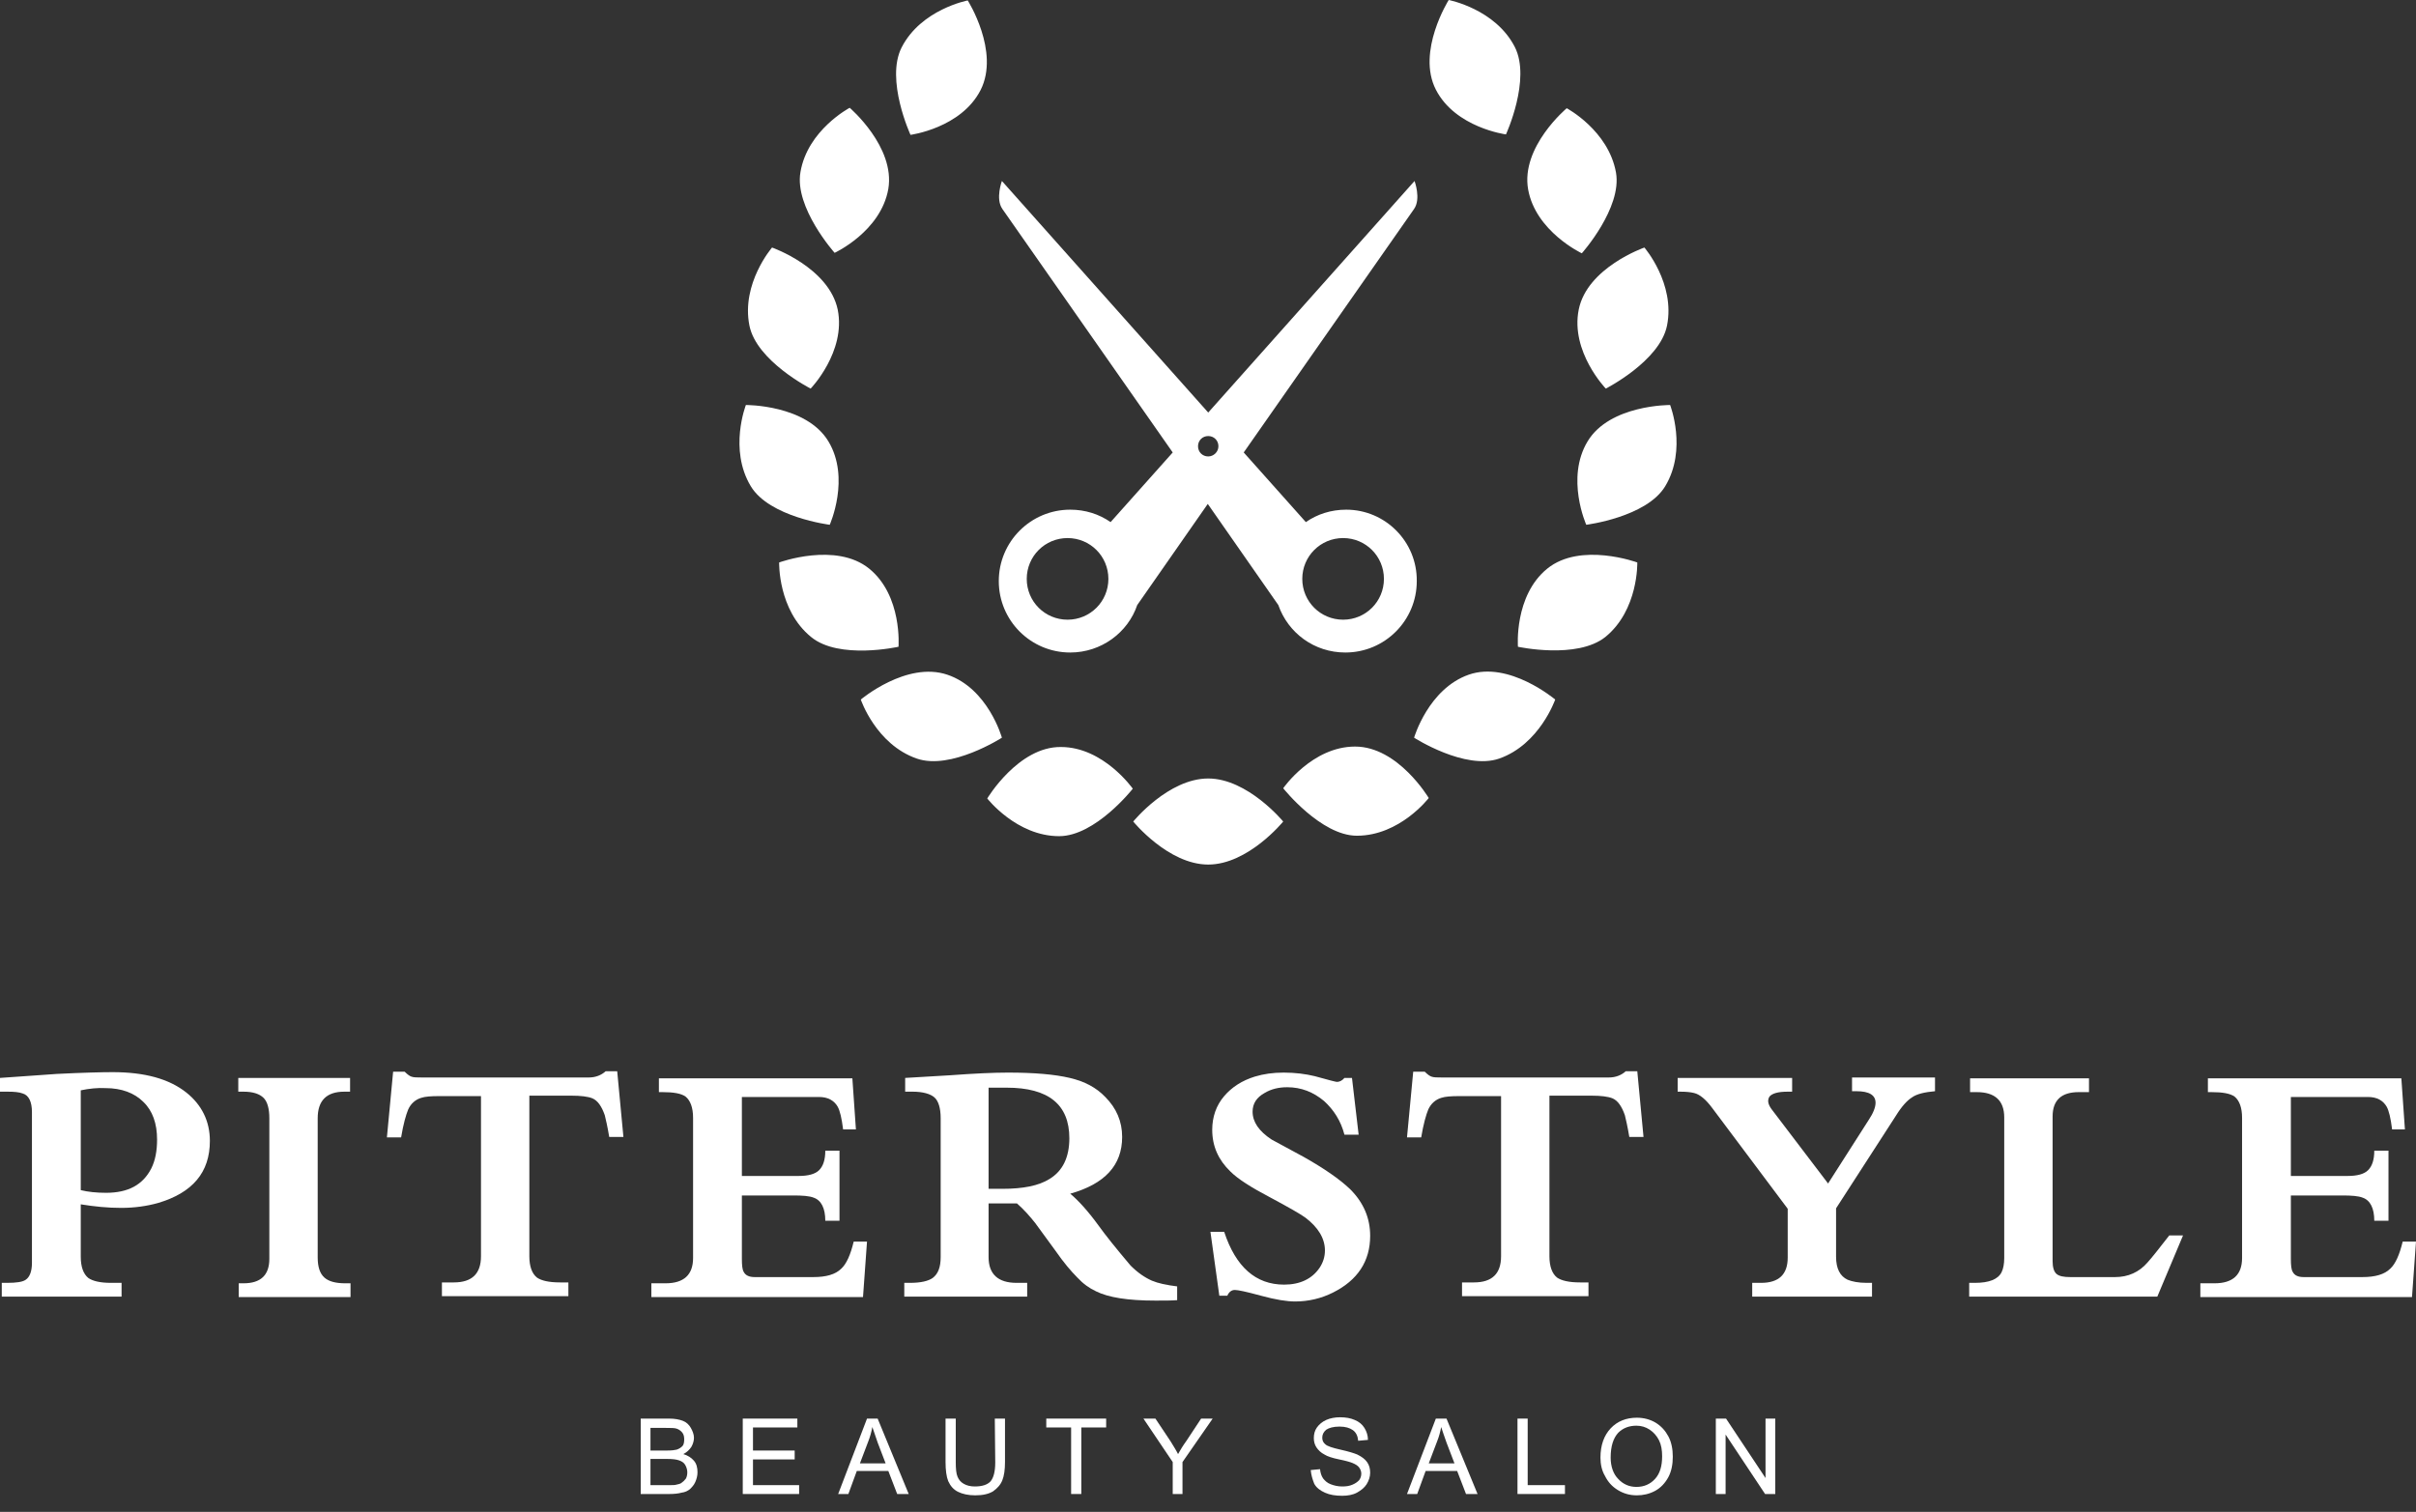 <svg width="131" height="82" viewBox="0 0 131 82" fill="none" xmlns="http://www.w3.org/2000/svg">
<rect x="0" y="0" width="131" height="82" fill="#333333" stroke="none"/>
<path d="M69.578 44.557C69.578 44.557 67.677 46.891 65.512 46.891C63.347 46.891 61.446 44.557 61.446 44.557C61.446 44.557 63.347 42.223 65.512 42.223C67.653 42.223 69.578 44.557 69.578 44.557ZM73.475 40.491C71.142 40.491 69.578 42.752 69.578 42.752C69.578 42.752 71.623 45.327 73.572 45.327C75.905 45.327 77.469 43.282 77.469 43.282C77.469 43.282 75.809 40.491 73.475 40.491ZM79.635 36.593C77.445 37.363 76.675 40.01 76.675 40.01C76.675 40.01 79.442 41.79 81.295 41.141C83.484 40.371 84.326 37.941 84.326 37.941C84.326 37.941 81.824 35.824 79.635 36.593ZM83.893 30.843C82.088 32.311 82.305 35.078 82.305 35.078C82.305 35.078 85.505 35.775 87.045 34.548C88.849 33.081 88.777 30.506 88.777 30.506C88.777 30.506 85.697 29.376 83.893 30.843ZM86.082 23.939C84.879 25.935 86.01 28.462 86.01 28.462C86.01 28.462 89.282 28.052 90.293 26.368C91.496 24.372 90.557 21.966 90.557 21.966C90.557 21.966 87.285 21.942 86.082 23.939ZM85.601 16.793C85.144 19.079 87.069 21.076 87.069 21.076C87.069 21.076 90.004 19.584 90.389 17.659C90.846 15.374 89.162 13.425 89.162 13.425C89.162 13.425 86.058 14.507 85.601 16.793ZM82.858 10.273C83.267 12.559 85.769 13.738 85.769 13.738C85.769 13.738 87.959 11.284 87.622 9.359C87.213 7.073 84.951 5.87 84.951 5.87C84.951 5.87 82.449 7.963 82.858 10.273ZM77.854 4.86C78.913 6.929 81.656 7.29 81.656 7.29C81.656 7.29 83.027 4.307 82.137 2.55C81.078 0.481 78.552 0 78.552 0C78.552 0 76.796 2.791 77.854 4.86ZM53.531 43.306C53.531 43.306 55.119 45.351 57.428 45.351C59.401 45.351 61.422 42.776 61.422 42.776C61.422 42.776 59.834 40.515 57.525 40.515C55.215 40.491 53.531 43.306 53.531 43.306ZM46.674 37.941C46.674 37.941 47.492 40.371 49.705 41.141C51.558 41.79 54.325 40.01 54.325 40.01C54.325 40.01 53.579 37.339 51.365 36.593C49.152 35.848 46.674 37.941 46.674 37.941ZM42.247 30.506C42.247 30.506 42.175 33.081 43.979 34.548C45.495 35.799 48.719 35.078 48.719 35.078C48.719 35.078 48.935 32.311 47.131 30.843C45.327 29.376 42.247 30.506 42.247 30.506ZM40.443 21.966C40.443 21.966 39.505 24.372 40.707 26.368C41.718 28.052 44.99 28.462 44.99 28.462C44.99 28.462 46.121 25.935 44.918 23.939C43.715 21.942 40.443 21.966 40.443 21.966ZM41.862 13.425C41.862 13.425 40.178 15.374 40.635 17.659C41.02 19.584 43.955 21.076 43.955 21.076C43.955 21.076 45.88 19.079 45.423 16.793C44.942 14.507 41.862 13.425 41.862 13.425ZM46.072 5.846C46.072 5.846 43.787 7.049 43.402 9.335C43.065 11.259 45.255 13.713 45.255 13.713C45.255 13.713 47.757 12.559 48.166 10.249C48.551 7.963 46.072 5.846 46.072 5.846ZM52.472 0.024C52.472 0.024 49.946 0.505 48.887 2.574C47.997 4.331 49.369 7.314 49.369 7.314C49.369 7.314 52.111 6.953 53.17 4.884C54.228 2.791 52.472 0.024 52.472 0.024Z" fill="white"/>
<path d="M72.994 27.643C72.176 27.643 71.43 27.884 70.805 28.317L67.437 24.54L76.675 11.332C77.06 10.778 76.699 9.816 76.699 9.816L65.512 22.375L54.325 9.816C54.325 9.816 53.964 10.778 54.349 11.332L63.587 24.54L60.219 28.317C59.594 27.884 58.848 27.643 58.03 27.643C55.889 27.643 54.156 29.376 54.156 31.517C54.156 33.658 55.889 35.39 58.03 35.39C59.714 35.39 61.157 34.308 61.663 32.816L65.488 27.331L69.313 32.816C69.843 34.332 71.262 35.39 72.946 35.39C75.087 35.39 76.82 33.658 76.82 31.517C76.844 29.376 75.112 27.643 72.994 27.643ZM57.885 33.61C56.658 33.61 55.672 32.624 55.672 31.397C55.672 30.17 56.658 29.183 57.885 29.183C59.112 29.183 60.099 30.17 60.099 31.397C60.099 32.624 59.112 33.61 57.885 33.61ZM65.512 24.756C65.199 24.756 64.959 24.516 64.959 24.203C64.959 23.89 65.199 23.65 65.512 23.65C65.825 23.65 66.065 23.89 66.065 24.203C66.065 24.516 65.801 24.756 65.512 24.756ZM72.826 33.61C71.599 33.61 70.612 32.624 70.612 31.397C70.612 30.17 71.599 29.183 72.826 29.183C74.053 29.183 75.039 30.17 75.039 31.397C75.039 32.624 74.053 33.61 72.826 33.61Z" fill="white"/>
<path d="M4.379 65.319V68.158C4.379 68.712 4.523 69.097 4.788 69.313C5.028 69.482 5.437 69.578 6.015 69.578H6.592V70.324H0.096V69.578H0.385C0.89 69.578 1.227 69.53 1.395 69.409C1.612 69.265 1.732 68.952 1.732 68.495V60.315C1.732 59.762 1.564 59.401 1.227 59.305C1.035 59.233 0.77 59.209 0.409 59.209H0V58.463C0.698 58.414 1.708 58.342 3.08 58.246C4.523 58.174 5.534 58.15 6.111 58.15C7.843 58.15 9.166 58.511 10.105 59.257C10.947 59.93 11.38 60.82 11.38 61.879C11.38 63.587 10.441 64.694 8.565 65.247C7.963 65.416 7.29 65.512 6.568 65.512C5.846 65.512 5.125 65.44 4.379 65.319ZM4.379 59.136V64.549C4.764 64.646 5.245 64.694 5.75 64.694C6.953 64.694 7.747 64.261 8.204 63.371C8.421 62.938 8.517 62.408 8.517 61.807C8.517 60.941 8.276 60.243 7.771 59.762C7.29 59.281 6.592 59.016 5.726 59.016C5.293 58.992 4.836 59.04 4.379 59.136Z" fill="white"/>
<path d="M12.92 59.209V58.463H18.982V59.209H18.67C17.707 59.209 17.226 59.69 17.226 60.652V68.206C17.226 68.712 17.346 69.073 17.587 69.289C17.828 69.506 18.212 69.602 18.718 69.602H19.006V70.348H12.944V69.602H13.208C14.123 69.602 14.604 69.169 14.604 68.279V60.652C14.604 60.147 14.507 59.762 14.291 59.545C14.074 59.329 13.713 59.209 13.208 59.209H12.92Z" fill="white"/>
<path d="M28.702 59.449V68.134C28.702 68.688 28.846 69.073 29.111 69.289C29.352 69.457 29.761 69.554 30.362 69.554H30.819V70.3H23.962V69.554H24.612C25.599 69.554 26.08 69.073 26.08 68.134V59.449H23.818C23.361 59.449 23.048 59.473 22.832 59.545C22.519 59.642 22.278 59.858 22.134 60.171C22.014 60.46 21.869 60.965 21.749 61.687H20.979L21.316 58.126H21.942C22.11 58.294 22.23 58.367 22.302 58.391C22.423 58.439 22.615 58.439 22.856 58.439H31.926C32.287 58.439 32.6 58.318 32.84 58.102H33.466L33.803 61.663H33.033C32.937 61.085 32.84 60.676 32.792 60.484C32.624 60.002 32.407 59.69 32.118 59.569C31.878 59.473 31.493 59.425 30.988 59.425H28.702V59.449Z" fill="white"/>
<path d="M45.712 61.23C45.639 60.652 45.543 60.243 45.423 60.027C45.23 59.69 44.894 59.497 44.413 59.497H40.226V63.78H43.306C43.811 63.78 44.196 63.684 44.413 63.467C44.629 63.25 44.749 62.914 44.749 62.408H45.519V66.21H44.749C44.749 65.536 44.533 65.103 44.124 64.959C43.883 64.862 43.498 64.838 43.017 64.838H40.226V68.279C40.226 68.616 40.25 68.856 40.322 68.976C40.419 69.169 40.611 69.265 40.924 69.265H44.1C44.797 69.265 45.303 69.121 45.615 68.808C45.904 68.543 46.121 68.038 46.289 67.34H47.011L46.794 70.348H35.318V69.602H36.088C37.075 69.602 37.58 69.145 37.58 68.231V60.628C37.58 60.075 37.435 59.69 37.171 59.473C36.93 59.305 36.521 59.233 35.92 59.233H35.727V58.487H46.217L46.409 61.254H45.712V61.23Z" fill="white"/>
<path d="M53.603 65.271V68.183C53.603 69.097 54.108 69.578 55.119 69.578H55.696V70.324H49.032V69.578H49.344C49.922 69.578 50.331 69.482 50.572 69.313C50.86 69.097 51.005 68.736 51.005 68.183V60.652C51.005 60.099 50.884 59.714 50.668 59.521C50.451 59.329 50.042 59.209 49.489 59.209H49.08V58.463L51.534 58.318C52.833 58.222 53.867 58.174 54.661 58.174C56.081 58.174 57.188 58.27 58.006 58.463C58.824 58.655 59.449 58.992 59.93 59.497C60.532 60.099 60.845 60.821 60.845 61.663C60.845 63.202 59.906 64.213 58.03 64.742C58.463 65.103 58.992 65.68 59.569 66.474C59.93 66.98 60.508 67.701 61.302 68.64C61.687 69.025 62.072 69.289 62.456 69.458C62.793 69.602 63.251 69.698 63.828 69.77V70.516C63.539 70.54 63.154 70.54 62.649 70.54C61.157 70.54 60.099 70.372 59.425 70.035C59.064 69.867 58.727 69.626 58.415 69.289C58.078 68.952 57.669 68.471 57.236 67.846L56.129 66.33C55.84 65.969 55.528 65.608 55.143 65.271H53.603ZM53.603 58.992V64.478H54.349C55.48 64.478 56.322 64.309 56.899 63.948C57.621 63.515 57.982 62.769 57.982 61.735C57.982 59.906 56.851 58.992 54.589 58.992H53.603Z" fill="white"/>
<path d="M66.114 70.276L65.632 66.811H66.378C67.004 68.712 68.086 69.674 69.626 69.674C70.492 69.674 71.142 69.361 71.551 68.76C71.743 68.471 71.84 68.159 71.84 67.822C71.84 67.172 71.479 66.571 70.781 66.041C70.516 65.849 69.891 65.488 68.856 64.935C67.846 64.405 67.124 63.948 66.715 63.539C66.065 62.914 65.729 62.168 65.729 61.278C65.729 60.58 65.945 59.954 66.378 59.449C66.787 58.968 67.341 58.607 68.038 58.391C68.519 58.246 69.025 58.174 69.602 58.174C70.228 58.174 70.781 58.246 71.286 58.367C72.056 58.583 72.441 58.679 72.489 58.679C72.633 58.679 72.778 58.607 72.898 58.463H73.307L73.668 61.542H72.898C72.706 60.797 72.321 60.195 71.791 59.714C71.214 59.233 70.564 58.968 69.794 58.968C69.337 58.968 68.928 59.064 68.567 59.281C68.134 59.521 67.918 59.858 67.918 60.291C67.918 60.845 68.255 61.35 68.952 61.807C69.53 62.12 70.107 62.432 70.685 62.745C71.791 63.371 72.633 63.948 73.211 64.501C73.933 65.223 74.293 66.065 74.293 67.028C74.293 68.399 73.62 69.434 72.272 70.107C71.647 70.42 70.949 70.588 70.228 70.588C69.77 70.588 69.169 70.492 68.375 70.276C67.581 70.059 67.124 69.963 66.956 69.963C66.787 69.963 66.643 70.059 66.547 70.276H66.114Z" fill="white"/>
<path d="M84.013 59.449V68.134C84.013 68.688 84.158 69.073 84.422 69.289C84.663 69.457 85.072 69.554 85.673 69.554H86.13V70.3H79.274V69.554H79.923C80.91 69.554 81.391 69.073 81.391 68.134V59.449H79.129C78.672 59.449 78.359 59.473 78.143 59.545C77.83 59.642 77.59 59.858 77.445 60.171C77.325 60.46 77.18 60.965 77.06 61.687H76.29L76.627 58.126H77.253C77.421 58.294 77.541 58.367 77.614 58.391C77.734 58.439 77.926 58.439 78.167 58.439H87.237C87.598 58.439 87.911 58.318 88.151 58.102H88.777L89.114 61.663H88.344C88.248 61.085 88.151 60.676 88.103 60.484C87.935 60.002 87.718 59.69 87.43 59.569C87.189 59.473 86.804 59.425 86.299 59.425H84.013V59.449Z" fill="white"/>
<path d="M99.555 65.536V68.159C99.555 68.808 99.772 69.217 100.181 69.409C100.421 69.506 100.758 69.578 101.215 69.578H101.504V70.324H95.008V69.578H95.489C96.452 69.578 96.933 69.121 96.933 68.207V65.56L92.843 60.099C92.506 59.642 92.169 59.353 91.856 59.281C91.664 59.233 91.423 59.209 91.111 59.209H90.966V58.463H97.173V59.209H96.933C96.403 59.209 96.091 59.305 95.946 59.473C95.826 59.666 95.85 59.882 96.067 60.171L99.122 64.189L101.336 60.724C101.576 60.363 101.696 60.051 101.696 59.81C101.696 59.401 101.36 59.184 100.662 59.184H100.421V58.439H104.92V59.184C104.367 59.233 103.934 59.329 103.669 59.521C103.405 59.69 103.116 60.002 102.803 60.508L99.555 65.536Z" fill="white"/>
<path d="M118.369 67.004L116.974 70.324H106.773V69.578H107.086C107.855 69.578 108.337 69.385 108.529 69.001C108.625 68.808 108.673 68.543 108.673 68.231V60.604C108.673 59.69 108.168 59.233 107.182 59.233H106.821V58.487H113.269V59.233H112.715C111.777 59.233 111.296 59.666 111.296 60.556V68.399C111.296 68.736 111.368 68.976 111.512 69.097C111.657 69.217 111.897 69.265 112.258 69.265H114.688C115.386 69.265 115.987 69.001 116.444 68.471C116.661 68.231 117.046 67.749 117.623 67.004H118.369Z" fill="white"/>
<path d="M129.701 61.23C129.629 60.652 129.532 60.243 129.412 60.027C129.22 59.69 128.883 59.497 128.402 59.497H124.215V63.78H127.295C127.8 63.78 128.185 63.684 128.402 63.467C128.618 63.25 128.738 62.914 128.738 62.408H129.508V66.21H128.738C128.738 65.536 128.522 65.103 128.113 64.959C127.872 64.862 127.487 64.838 127.006 64.838H124.215V68.279C124.215 68.616 124.239 68.856 124.312 68.976C124.408 69.169 124.6 69.265 124.913 69.265H128.089C128.787 69.265 129.292 69.121 129.605 68.808C129.893 68.543 130.11 68.038 130.278 67.34H131L130.783 70.348H119.307V69.602H120.077C121.064 69.602 121.569 69.145 121.569 68.231V60.628C121.569 60.075 121.425 59.69 121.16 59.473C120.919 59.305 120.51 59.233 119.909 59.233H119.716V58.487H130.206L130.399 61.254H129.701V61.23Z" fill="white"/>
<path d="M34.741 81.03V76.94H36.281C36.593 76.94 36.834 76.988 37.026 77.061C37.219 77.133 37.363 77.277 37.459 77.445C37.556 77.614 37.628 77.806 37.628 77.975C37.628 78.143 37.58 78.311 37.484 78.48C37.387 78.624 37.243 78.769 37.05 78.865C37.291 78.937 37.484 79.057 37.628 79.226C37.772 79.394 37.82 79.611 37.82 79.851C37.82 80.044 37.772 80.212 37.7 80.381C37.628 80.549 37.508 80.669 37.411 80.766C37.291 80.862 37.147 80.934 36.954 80.958C36.786 81.006 36.545 81.03 36.305 81.03H34.741ZM35.294 78.672H36.184C36.425 78.672 36.593 78.648 36.69 78.624C36.834 78.576 36.93 78.504 37.002 78.432C37.075 78.36 37.099 78.215 37.099 78.071C37.099 77.927 37.075 77.806 37.002 77.71C36.93 77.614 36.834 77.542 36.714 77.493C36.593 77.445 36.377 77.445 36.088 77.445H35.27V78.672H35.294ZM35.294 80.549H36.305C36.473 80.549 36.593 80.549 36.666 80.525C36.786 80.501 36.906 80.477 36.978 80.405C37.05 80.356 37.123 80.284 37.195 80.188C37.243 80.092 37.267 79.972 37.267 79.851C37.267 79.707 37.219 79.563 37.147 79.442C37.075 79.322 36.954 79.25 36.81 79.202C36.666 79.154 36.473 79.129 36.209 79.129H35.27V80.549H35.294Z" fill="white"/>
<path d="M40.274 81.03V76.94H43.234V77.421H40.828V78.672H43.089V79.154H40.828V80.549H43.33V81.03H40.274Z" fill="white"/>
<path d="M45.447 81.03L47.011 76.94H47.588L49.272 81.03H48.647L48.166 79.779H46.458L46 81.03H45.447ZM46.626 79.37H48.021L47.588 78.239C47.468 77.903 47.372 77.614 47.3 77.397C47.251 77.662 47.179 77.927 47.083 78.167L46.626 79.37Z" fill="white"/>
<path d="M53.94 76.94H54.493V79.298C54.493 79.707 54.445 80.044 54.349 80.284C54.253 80.525 54.084 80.717 53.844 80.886C53.603 81.03 53.29 81.102 52.881 81.102C52.496 81.102 52.184 81.03 51.943 80.91C51.702 80.79 51.534 80.597 51.414 80.332C51.317 80.092 51.269 79.731 51.269 79.298V76.94H51.823V79.298C51.823 79.659 51.847 79.924 51.919 80.092C51.991 80.26 52.087 80.381 52.256 80.477C52.424 80.573 52.617 80.621 52.857 80.621C53.266 80.621 53.531 80.525 53.699 80.356C53.868 80.164 53.964 79.827 53.964 79.322L53.94 76.94Z" fill="white"/>
<path d="M58.078 81.03V77.421H56.731V76.94H59.978V77.421H58.631V81.03H58.078Z" fill="white"/>
<path d="M63.587 81.03V79.298L61.999 76.94H62.649L63.467 78.167C63.611 78.408 63.756 78.624 63.876 78.865C63.996 78.648 64.141 78.408 64.333 78.143L65.127 76.94H65.753L64.117 79.298V81.03H63.587Z" fill="white"/>
<path d="M71.07 79.731L71.575 79.683C71.599 79.899 71.647 80.044 71.743 80.188C71.84 80.308 71.96 80.429 72.152 80.501C72.345 80.573 72.537 80.621 72.778 80.621C72.994 80.621 73.163 80.597 73.331 80.525C73.5 80.453 73.596 80.38 73.692 80.284C73.764 80.188 73.812 80.068 73.812 79.923C73.812 79.803 73.764 79.683 73.692 79.587C73.62 79.49 73.5 79.418 73.331 79.346C73.211 79.298 72.97 79.226 72.609 79.153C72.249 79.081 71.96 78.985 71.816 78.889C71.623 78.793 71.479 78.648 71.382 78.504C71.286 78.36 71.238 78.191 71.238 77.999C71.238 77.782 71.286 77.59 71.406 77.421C71.527 77.253 71.695 77.109 71.912 77.012C72.128 76.916 72.393 76.868 72.657 76.868C72.97 76.868 73.235 76.916 73.451 77.012C73.692 77.109 73.861 77.253 73.981 77.445C74.101 77.638 74.173 77.854 74.173 78.095L73.644 78.143C73.62 77.878 73.524 77.686 73.355 77.566C73.187 77.445 72.946 77.373 72.633 77.373C72.297 77.373 72.056 77.445 71.912 77.542C71.767 77.662 71.695 77.806 71.695 77.975C71.695 78.119 71.743 78.239 71.864 78.335C71.96 78.432 72.249 78.528 72.682 78.624C73.115 78.72 73.427 78.817 73.596 78.889C73.836 79.009 74.005 79.129 74.125 79.298C74.245 79.466 74.293 79.659 74.293 79.875C74.293 80.092 74.221 80.308 74.101 80.501C73.981 80.693 73.788 80.838 73.572 80.958C73.355 81.078 73.067 81.126 72.778 81.126C72.417 81.126 72.104 81.078 71.84 80.958C71.575 80.838 71.382 80.693 71.262 80.477C71.166 80.236 71.094 79.996 71.07 79.731Z" fill="white"/>
<path d="M76.29 81.03L77.854 76.94H78.432L80.116 81.03H79.49L79.009 79.779H77.301L76.844 81.03H76.29ZM77.469 79.37H78.865L78.432 78.239C78.311 77.903 78.215 77.614 78.143 77.397C78.095 77.662 78.023 77.927 77.926 78.167L77.469 79.37Z" fill="white"/>
<path d="M82.281 81.03V76.94H82.834V80.549H84.855V81.03H82.281Z" fill="white"/>
<path d="M86.78 79.057C86.78 78.383 86.972 77.854 87.333 77.469C87.694 77.084 88.175 76.892 88.753 76.892C89.138 76.892 89.475 76.988 89.763 77.156C90.076 77.349 90.293 77.59 90.461 77.902C90.629 78.215 90.702 78.6 90.702 79.009C90.702 79.418 90.629 79.803 90.461 80.116C90.293 80.428 90.052 80.693 89.739 80.862C89.427 81.03 89.09 81.102 88.753 81.102C88.368 81.102 88.031 81.006 87.718 80.813C87.406 80.621 87.189 80.38 87.021 80.043C86.852 79.755 86.78 79.418 86.78 79.057ZM87.333 79.057C87.333 79.538 87.478 79.947 87.742 80.212C88.007 80.501 88.344 80.645 88.729 80.645C89.138 80.645 89.475 80.501 89.739 80.212C90.004 79.923 90.124 79.514 90.124 78.985C90.124 78.648 90.076 78.359 89.956 78.119C89.835 77.878 89.667 77.686 89.451 77.541C89.234 77.397 88.993 77.325 88.729 77.325C88.344 77.325 88.007 77.445 87.742 77.71C87.478 77.999 87.333 78.432 87.333 79.057Z" fill="white"/>
<path d="M93.035 81.03V76.94H93.589L95.73 80.164V76.94H96.259V81.03H95.706L93.565 77.806V81.03H93.035Z" fill="white"/>
</svg>
